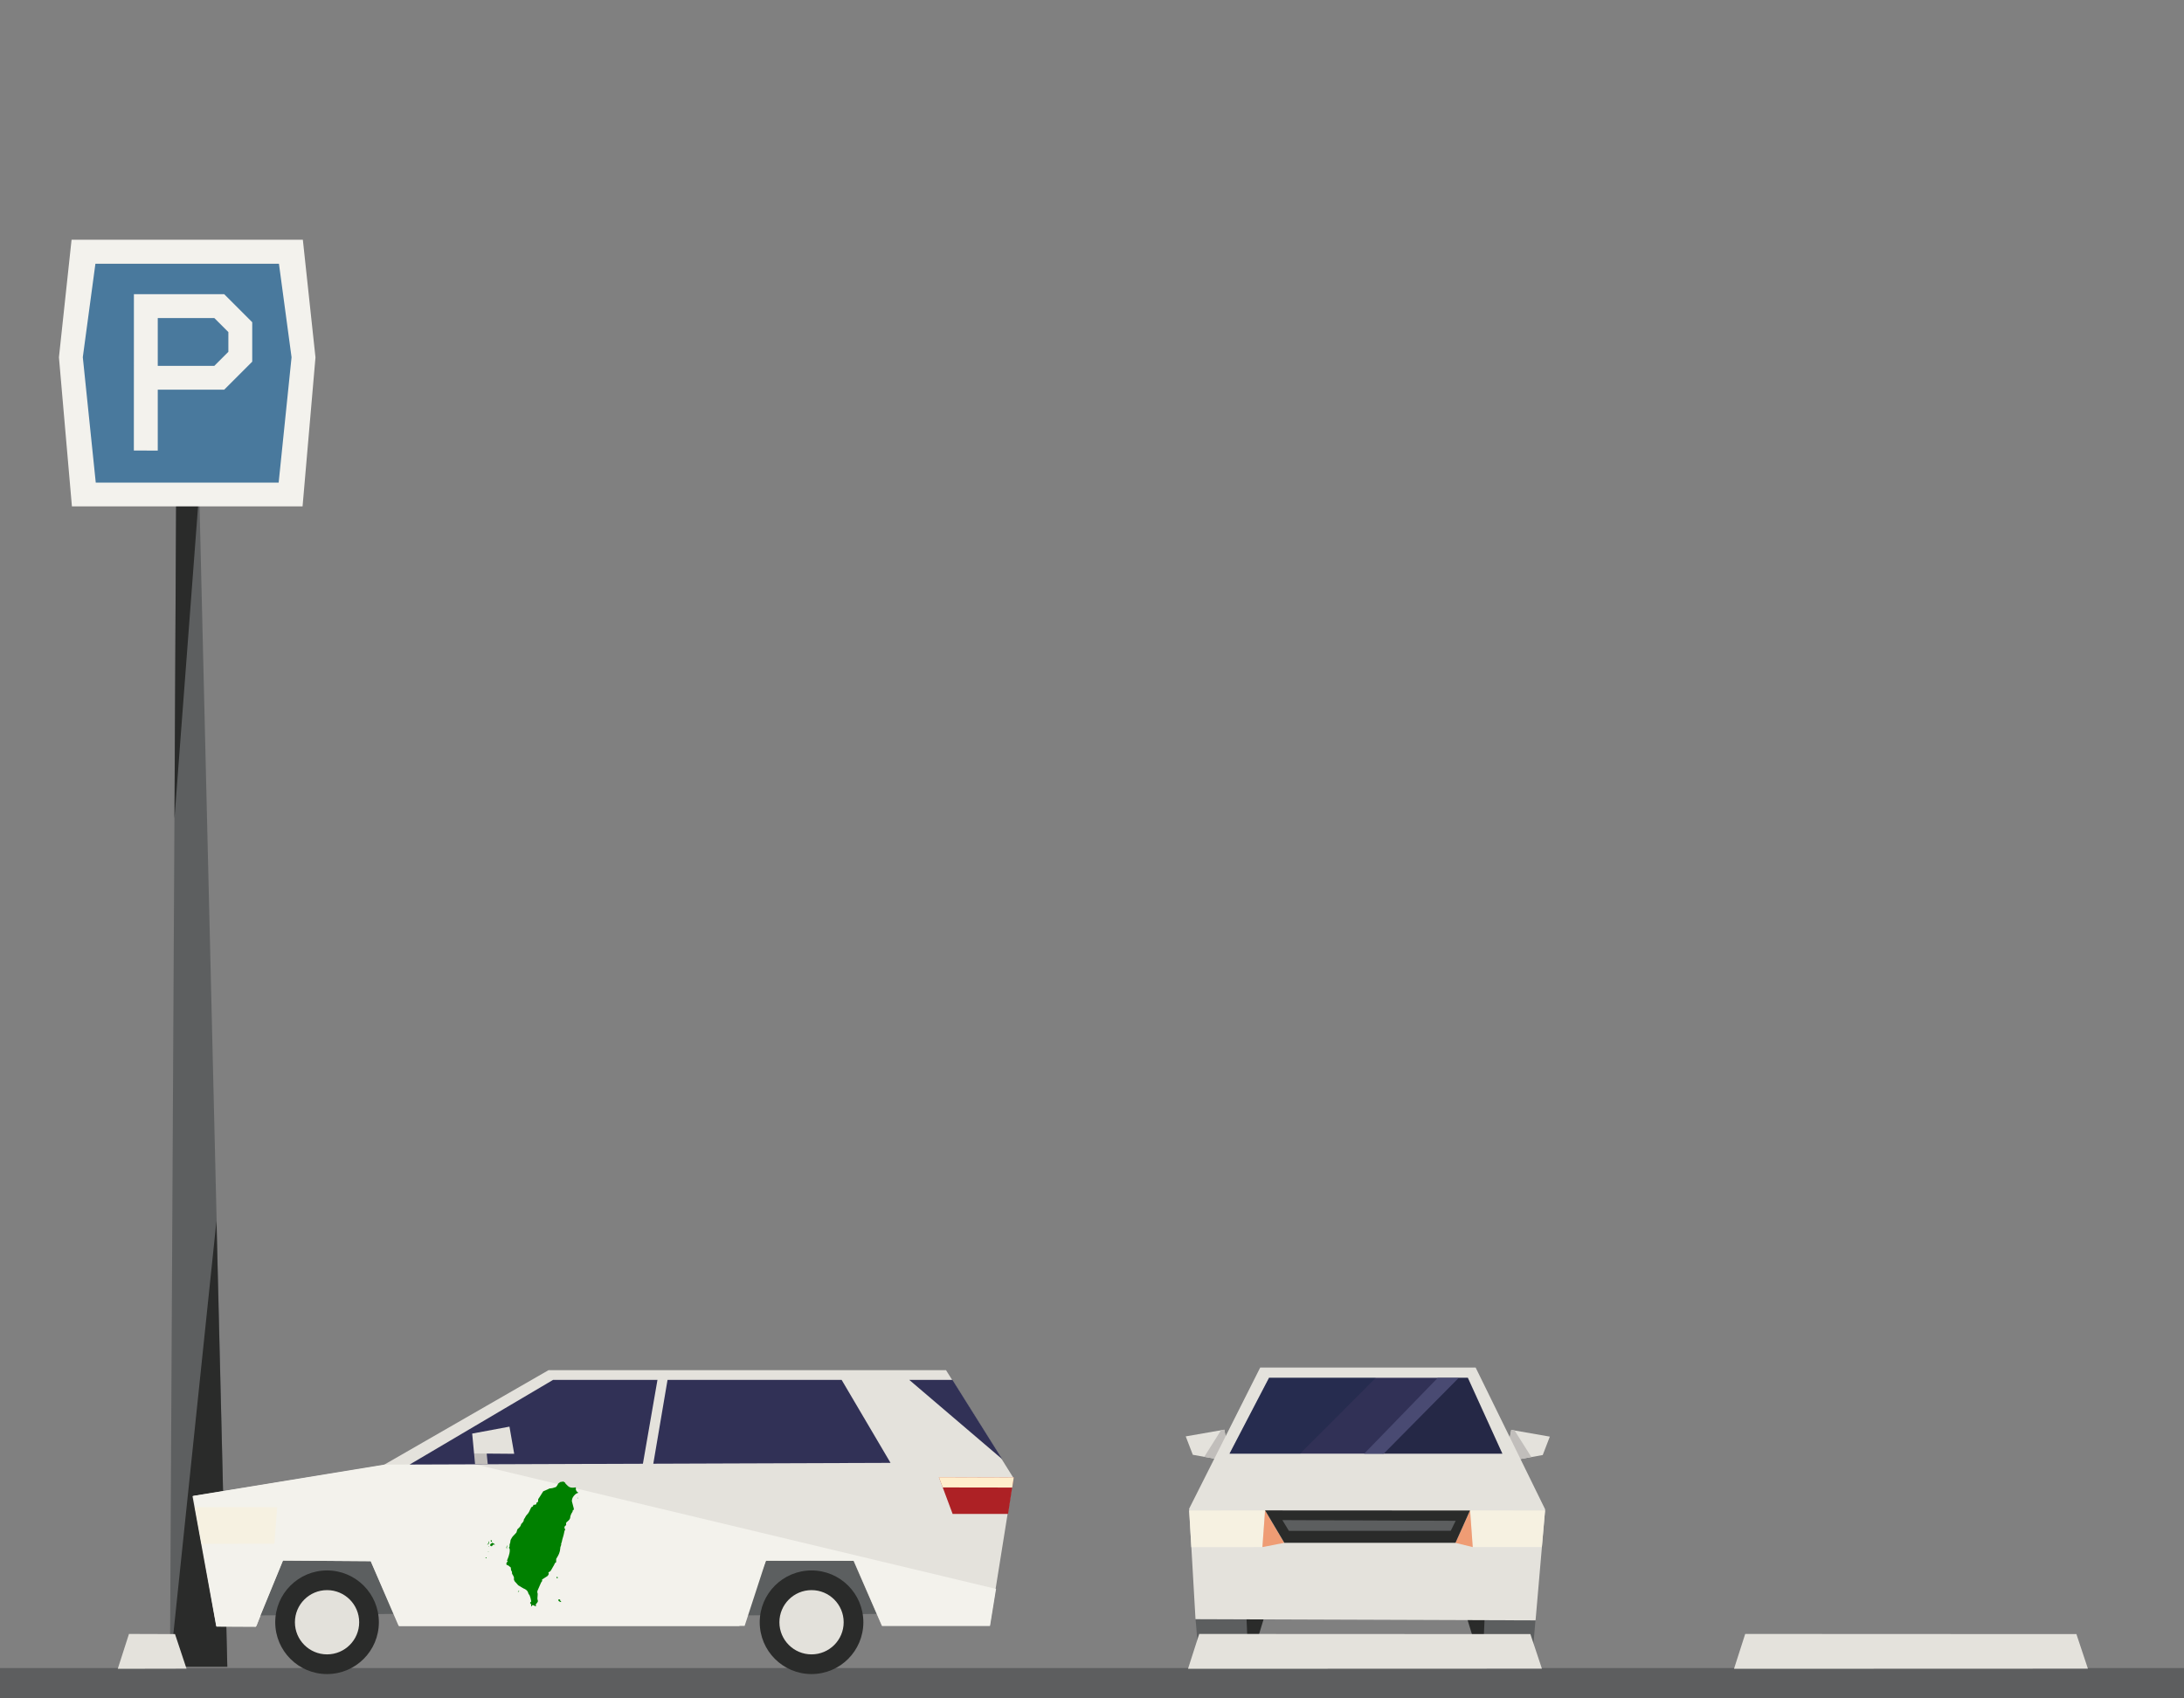 <?xml version="1.0" encoding="UTF-8" standalone="no"?>
<svg
   width="864px"
   height="672px"
   version="1.1"
   xml:space="preserve"
   style="fill-rule:evenodd;clip-rule:evenodd;stroke-linejoin:round;stroke-miterlimit:1.414;"
   id="svg134"
   sodipodi:docname="parking-lot-right.svg"
   inkscape:version="1.1 (c68e22c387, 2021-05-23)"
   xmlns:inkscape="http://www.inkscape.org/namespaces/inkscape"
   xmlns:sodipodi="http://sodipodi.sourceforge.net/DTD/sodipodi-0.dtd"
   xmlns="http://www.w3.org/2000/svg"
   xmlns:svg="http://www.w3.org/2000/svg"><rect width="100%" height="100%" fill="#808080" stroke="none"/><defs
     id="defs138" /><sodipodi:namedview
     id="namedview136"
     pagecolor="#ffffff"
     bordercolor="#666666"
     borderopacity="1.0"
     inkscape:pageshadow="2"
     inkscape:pageopacity="0.0"
     inkscape:pagecheckerboard="0"
     showgrid="false"
     inkscape:zoom="0.77380952"
     inkscape:cx="432.27692"
     inkscape:cy="335.35385"
     inkscape:window-width="1366"
     inkscape:window-height="705"
     inkscape:window-x="-8"
     inkscape:window-y="-8"
     inkscape:window-maximized="1"
     inkscape:current-layer="svg134" /><g
     id="g132"><g
       id="parking-lot-right"
       transform="matrix(0.5,0,0,0.5,0,-288)"><g
         id="parking-sign"><path
           d="M134.461,1894.96l45.379,0l-22.227,-930.162l-18.281,9.262l-4.871,920.9Z"
           style="fill:#5d5f60;fill-rule:nonzero;"
           id="path2" /><path
           d="M179.844,1894.96l-45.387,0l36.813,-352.777l8.574,352.777Z"
           style="fill:#2a2b2a;fill-rule:nonzero;"
           id="path4" /><path
           d="M138.039,1223.8l19.566,-258.996l-18.277,9.292l-1.289,249.704Z"
           style="fill:#2a2b2a;fill-rule:nonzero;"
           id="path6" /><path
           d="M73.891,784.803l154.441,0l3.645,85.947l-11.633,102.918l-144.949,0l-25.149,-102.918l23.645,-85.947Z"
           style="fill:#49799d;fill-rule:nonzero;"
           id="path8" /><path
           d="M220.473,957.935l-144.703,0l-10.254,-99.259l9.98,-73.998l145.2,0l9.984,74.062l-10.207,99.195ZM56.625,765.721l-9.992,93.018l10.27,117.996l182.488,0l10.219,-117.871l-9.996,-93.143l-182.989,0Z"
           style="fill:#f3f2ed;fill-rule:nonzero;"
           id="path10" /><path
           d="M169.57,865.52l0,-0.006l-44.75,0l0,-37.832l44.75,0l0,-0.006l11.125,11.125l0,15.594l-11.125,11.125ZM199.566,831.012l-0.035,0.012l0.019,-0.051l-22.164,-22.167l-71.433,-0.027l-0.043,123.733l18.91,0.063l0,-48.192l52.566,0.007l22.164,-22.167l-0.003,-0.013l0.019,-0.01l0,-31.188Z"
           style="fill:#f3f2ed;fill-rule:nonzero;"
           id="path12" /></g><g
         id="ground"><rect
           x="0"
           y="1896"
           width="1728"
           height="24"
           style="fill:#5d5e5f;fill-rule:nonzero;"
           id="rect15" /></g><g
         id="sideways-car"><path
           d="M199.096,1851.45l21.67,-54.006l69.83,0l22.826,52.672"
           style="fill:#5c5f60;fill-rule:nonzero;"
           id="path18" /><path
           d="M582.096,1851.45l21.67,-54.006l69.83,0l22.826,52.672"
           style="fill:#5c5f60;fill-rule:nonzero;"
           id="path20" /><path
           d="M199.096,1854.45l21.67,-54.006l69.83,0l22.826,52.672"
           style="fill:#5c5f60;fill-rule:nonzero;"
           id="path22" /><path
           d="M582.096,1854.45l21.67,-54.006l69.83,0l22.826,52.672"
           style="fill:#5c5f60;fill-rule:nonzero;"
           id="path24" /><path
           d="M171.041,1862.71l-18.75,-102.76l151.021,-24.5l130.665,-75.17l314.541,0l53.273,85.17l-18.75,117.155l-85.305,0.015l-22.445,-51.545l-69.25,0l-21.082,51.711l-269,-0.002l-22.5,-51.334l-69.668,-0.5l-21.336,51.668l-31.414,0.092Z"
           style="fill:#e4e2dc;fill-rule:nonzero;"
           id="path26" /><path
           d="M206.088,1854.43l-34.961,7.113l0.25,1.188l31.549,0.017"
           style="fill:#f3f2ec;fill-rule:nonzero;"
           id="path28" /><path
           d="M783.322,1862.59l-85.313,0.02l-22.343,-51.489l-69.664,-0.123l-16.836,51.633l-273.754,0.061l-22.16,-51.28l-69.334,-0.496l-21.502,52.502l-31.166,-0.166l-18.334,-103.506l151.25,-24.75l71.672,-0.25l412.234,98.625l-4.75,29.219Z"
           style="fill:#f3f2ec;fill-rule:nonzero;"
           id="path30" /><path
           d="M802.064,1745.23l-4.469,28.781l-43.867,0.028l-10.852,-29.059l59.188,0.25Z"
           style="fill:#ad2125;fill-rule:nonzero;"
           id="path32" /><path
           d="M219.283,1768.72l-2.166,28.916l-57.647,0.027l-5.25,-29.021l65.063,0.078Z"
           style="fill:#f6f1e1;fill-rule:nonzero;"
           id="path34" /><path
           d="M802.127,1745.1l-1.24,8.053l-55.01,-0.084l-3.031,-8.125l59.281,0.156Z"
           style="fill:#fec;fill-rule:nonzero;"
           id="path36" /><path
           d="M324.117,1734.95l113.502,-67.006l228.283,0l38.694,65.674l-380.479,1.332Z"
           style="fill:#313156;fill-rule:nonzero;"
           id="path38" /><path
           d="M753.592,1667.95l-34.188,-0.004l73.528,62.75l-39.34,-62.746Z"
           style="fill:#313156;fill-rule:nonzero;"
           id="path40" /><path
           d="M521.012,1663.2l7.557,2.344l-15.161,89.338l-8.011,-1.668l15.615,-90.014Z"
           style="fill:#e4e2dc;fill-rule:nonzero;"
           id="path42" /><path
           d="M375.096,1726.2l0.793,8.584l10.041,-0.041l-1.002,-9.955l-9.832,1.412Z"
           style="fill:#c0bdba;fill-rule:nonzero;"
           id="path44" /><path
           d="M375.096,1726.2l-1.5,-15.75l29.5,-5.5l3.75,21.5l-31.75,-0.25Z"
           style="fill:#e4e2dc;fill-rule:nonzero;"
           id="path46" /><path
           d="M285.932,1860.03c0,15.602 -12.648,28.25 -28.25,28.25c-15.602,0 -28.25,-12.648 -28.25,-28.25c0,-15.602 12.648,-28.25 28.25,-28.25c15.602,0 28.25,12.648 28.25,28.25"
           style="fill:#e3e1db;fill-rule:nonzero;"
           id="path48" /><path
           d="M258.766,1885.17c-14.041,0 -25.424,-11.383 -25.424,-25.422c0,-14.041 11.383,-25.424 25.424,-25.424c14.041,0 25.424,11.383 25.424,25.424c0,14.039 -11.383,25.422 -25.424,25.422M258.766,1818.75c-22.645,0 -41,18.358 -41,41c0,22.643 18.355,41 41,41c22.645,0 41,-18.357 41,-41c0,-22.642 -18.355,-41 -41,-41"
           style="fill:#2a2b2a;fill-rule:nonzero;"
           id="path50" /><path
           d="M669.262,1860.03c0,15.602 -12.648,28.25 -28.25,28.25c-15.602,0 -28.25,-12.648 -28.25,-28.25c0,-15.602 12.648,-28.25 28.25,-28.25c15.602,0 28.25,12.648 28.25,28.25"
           style="fill:#e3e1db;fill-rule:nonzero;"
           id="path52" /><path
           d="M642.096,1885.17c-14.041,0 -25.424,-11.383 -25.424,-25.422c0,-14.041 11.383,-25.424 25.424,-25.424c14.041,0 25.424,11.383 25.424,25.424c0,14.039 -11.383,25.422 -25.424,25.422M642.096,1818.75c-22.645,0 -41,18.358 -41,41c0,22.643 18.355,41 41,41c22.645,0 41,-18.357 41,-41c0,-22.642 -18.355,-41 -41,-41"
           style="fill:#2a2b2a;fill-rule:nonzero;"
           id="path54" /></g><g
         id="car-inbound"
         transform="matrix(2,0,0,2,938.158,1509.49)"><g
           transform="matrix(1,0,0,1,0,-10.33)"
           id="g59"><path
             d="M127.589,121.742l13.651,-2.45l2.8,-7.279l-15.261,-2.662l-1.259,6.721l-2.321,2.339Z"
             style="fill:#e4e2dc;fill-rule:nonzero;"
             id="path57" /></g><g
           transform="matrix(1,0,0,1,0,-10.33)"
           id="g63"><path
             d="M127.604,121.746l-2.327,-3.494l2.259,-2.185l1.269,-6.697l1.297,0.208l6.621,10.502Z"
             style="fill:#c1bebb;fill-rule:nonzero;"
             id="path61" /></g><g
           transform="matrix(1,0,0,1,0,-10.33)"
           id="g67"><path
             d="M0,111.919l2.8,7.279l13.651,2.45l2.39,-3.331l-2.321,-2.339l-1.26,-6.72Z"
             style="fill:#e4e2dc;fill-rule:nonzero;"
             id="path65" /></g><g
           transform="matrix(1,0,0,1,0,-10.33)"
           id="g71"><path
             d="M16.467,121.646l2.327,-3.494l-2.259,-2.185l-1.269,-6.697l-1.297,0.208l-6.641,10.531Z"
             style="fill:#c1bebb;fill-rule:nonzero;"
             id="path69" /></g><path
           d="M3.89,173.884l1.68,19.532l19.321,0l3.991,-19.742Z"
           style="fill:#5c5e5f;fill-rule:nonzero;"
           id="path73" /><path
           d="M24.052,173.674l0.84,19.742l5.992,-19.742Z"
           style="fill:#2a2b2a;fill-rule:nonzero;"
           id="path75" /><path
           d="M117.358,193.416l19.35,0l1.68,-19.321l-24.993,-0.211Z"
           style="fill:#5c5e5f;fill-rule:nonzero;"
           id="path77" /><path
           d="M111.394,173.884l5.964,19.532l0.869,-19.532Z"
           style="fill:#2a2b2a;fill-rule:nonzero;"
           id="path79" /><g
           transform="matrix(1,-3.22153e-17,-3.22153e-17,1.132,0,-22.926)"
           id="g83"><path
             d="M29.468,85.928l-28.118,49.341l2.519,38.615l1.89,0.006l132.637,0.414l3.796,-38.796l-27.505,-49.58Z"
             style="fill:#e4e2dc;fill-rule:nonzero;"
             id="path81" /></g><g
           transform="matrix(1,-8.52366e-17,-8.52366e-17,1.348,1.39815e-14,-42.247)"
           id="g87"><path
             d="M32.958,89.498l-15.629,22.27l107.925,1.7053e-13l-13.669,-22.27Z"
             style="fill:#313156;fill-rule:nonzero;"
             id="path85" /></g><g
           transform="matrix(1.356,0,0,1.356,-9.086,-43.194)"
           id="g91"><path
             d="M31.032,89.668l-11.553,22.138l20.631,5.68434e-14l22.058,-22.138Z"
             style="fill:#0f2342;fill-opacity:0.3;fill-rule:nonzero;"
             id="path89" /></g><path
           d="M111.625,78.397l-3.656,5.72697e-12l-30.219,30.02l47.504,3.09797e-12l-13.629,-30.02Z"
           style="fill:#0a1723;fill-opacity:0.3;fill-rule:nonzero;"
           id="path93" /><g
           transform="matrix(1.35,0,0,1.35,-25.576,-42.44)"
           id="g97"><path
             d="M76.954,111.768l21.988,-22.241l-6.14,2.84217e-14l-21.571,22.241Z"
             style="fill:#494a72;fill-rule:nonzero;"
             id="path95" /></g><g
           transform="matrix(1,0,0,1,-199.295,-4.47)"
           id="g101"><path
             d="M200.645,135.387l0.867,14.5l28.119,-0.028l1.051,-14.511Z"
             style="fill:#f6f1e1;fill-rule:nonzero;"
             id="path99" /></g><g
           transform="matrix(1,0,0,1,-199.295,-4.47)"
           id="g105"><path
             d="M230.683,135.348l7.571,12.829l-8.623,1.682Z"
             style="fill:#ef9c74;fill-rule:nonzero;"
             id="path103" /></g><g
           transform="matrix(1,0,0,1,-199.295,-4.47)"
           id="g109"><path
             d="M341.445,135.387l-1.263,14.458l-27.344,0.014l-1.052,-14.511l29.659,0.039Z"
             style="fill:#f6f1e1;fill-rule:nonzero;"
             id="path107" /></g><g
           transform="matrix(1,0,0,1,-199.295,-4.47)"
           id="g113"><path
             d="M311.786,135.348l-5.818,12.829l6.87,1.682Z"
             style="fill:#ef9c74;fill-rule:nonzero;"
             id="path111" /></g><g
           transform="matrix(1,0,0,1,-199.295,-4.47)"
           id="g117"><path
             d="M311.753,135.388l-81.06,-0.043l7.604,12.831l67.715,0Z"
             style="fill:#2a2b2a;fill-rule:nonzero;"
             id="path115" /></g><g
           transform="matrix(1,0,0,1,-199.295,-4.47)"
           id="g121"><path
             d="M306.083,139.461l-1.926,3.936l-64.038,0.055l-2.592,-4.272Z"
             style="fill:#5c5e5f;fill-rule:nonzero;"
             id="path119" /></g></g><g
         id="parking-stops"><path
           d="M138.473,1869.12l9.098,27.356l-54.383,0.102l8.853,-27.577l36.432,0.119Z"
           style="fill:#e4e2dc;fill-rule:nonzero;"
           id="path124" /><path
           d="M1210.87,1869.12l9.098,27.356l-280,0.102l8.853,-27.577l262.049,0.119Z"
           style="fill:#e4e2dc;fill-rule:nonzero;"
           id="path126" /><path
           d="M1642.87,1869.12l9.098,27.356l-280,0.102l8.853,-27.577l262.049,0.119Z"
           style="fill:#e4e2dc;fill-rule:nonzero;"
           id="path128" /></g></g></g><g
     transform="matrix(0.004,0,0,-0.004,192.054,637.358)"
     fill="#000000"
     stroke="none"
     id="g26"
     style="fill:#008000"><path
       d="m 7610,12773 c -48,-16 -79,-20 -117,-16 -49,5 -57,3 -127,-41 -126,-78 -185,-134 -201,-189 -13,-45 -147,-245 -184,-275 -16,-13 -175,-65 -331,-107 -58,-16 -140,-29 -211,-33 l -115,-8 -110,-61 c -60,-34 -193,-93 -294,-132 -101,-39 -193,-77 -204,-85 -12,-7 -57,-78 -101,-157 -43,-79 -151,-251 -239,-382 l -160,-238 -7,-123 c -8,-149 -16,-164 -110,-209 l -69,-32 6,-46 c 13,-99 -39,-138 -193,-147 l -92,-5 -16,-33 c -8,-18 -18,-47 -21,-66 -9,-47 -47,-83 -110,-103 -69,-22 -91,-53 -169,-235 -31,-74 -87,-191 -123,-259 -57,-105 -86,-144 -190,-260 -112,-123 -129,-147 -178,-251 -35,-74 -70,-131 -98,-160 -41,-43 -43,-49 -54,-132 -12,-99 -35,-150 -96,-217 -23,-25 -54,-65 -70,-88 -16,-23 -43,-51 -61,-61 -26,-16 -33,-28 -38,-63 -3,-24 -27,-86 -53,-138 -41,-83 -61,-109 -158,-207 -61,-61 -124,-121 -139,-132 -25,-18 -33,-39 -62,-156 -19,-74 -44,-154 -55,-178 -14,-26 -92,-112 -204,-223 -172,-171 -185,-187 -257,-310 -115,-195 -129,-227 -129,-285 0,-88 -21,-192 -57,-285 -37,-92 -43,-143 -28,-222 7,-37 3,-49 -29,-106 -20,-36 -36,-72 -36,-80 0,-9 16,-31 35,-49 32,-30 36,-40 45,-114 12,-93 0,-261 -25,-370 -49,-214 -124,-452 -175,-554 -32,-64 -70,-181 -70,-217 0,-6 15,-10 33,-9 27,1 33,-3 35,-23 3,-18 -11,-37 -62,-85 -71,-66 -70,-65 -67,-209 1,-45 30,-77 68,-77 16,0 51,-11 78,-24 44,-20 83,-49 252,-192 l 43,-35 v -95 c 0,-112 29,-209 81,-274 32,-39 33,-43 33,-139 1,-94 2,-100 35,-152 83,-130 102,-166 131,-241 40,-106 45,-143 26,-197 -14,-41 -13,-48 6,-105 50,-149 79,-192 222,-325 26,-23 73,-77 105,-120 79,-103 91,-112 219,-180 61,-33 166,-96 233,-141 67,-45 144,-90 173,-100 183,-63 348,-194 415,-332 17,-35 39,-96 49,-136 15,-59 27,-81 60,-115 22,-23 52,-64 66,-92 47,-95 142,-434 152,-548 l 7,-67 -57,-55 c -69,-68 -71,-86 -11,-145 65,-64 75,-90 63,-179 -10,-87 -7,-101 25,-101 19,0 26,7 30,29 4,17 19,44 35,62 26,29 35,33 80,32 43,-1 68,-10 149,-56 87,-49 163,-79 163,-63 0,3 -7,31 -15,63 -17,63 -12,123 12,161 8,13 40,49 71,80 57,57 122,169 122,210 0,11 -5,33 -11,49 -6,15 -19,68 -29,117 -16,74 -17,103 -9,173 5,46 14,158 19,248 9,158 8,166 -13,212 -16,36 -21,66 -21,118 1,77 4,88 109,320 37,83 114,259 171,392 93,220 107,248 158,305 38,42 54,67 50,78 -4,8 -12,32 -17,52 -21,72 -13,79 235,227 302,181 321,196 379,301 27,47 51,91 55,99 4,8 -4,34 -19,62 -15,26 -27,52 -27,57 0,23 54,72 105,96 92,42 139,95 209,235 34,69 99,183 144,253 72,110 125,212 185,350 12,26 32,46 74,71 47,27 58,38 56,58 -1,13 -2,83 -3,155 -2,142 9,186 55,234 13,14 47,73 76,130 28,58 67,130 88,160 39,57 103,227 146,390 18,64 29,140 35,235 10,154 15,178 66,297 31,72 34,89 32,157 -3,69 0,83 33,156 28,60 38,99 43,155 3,48 20,118 44,191 22,64 45,140 51,170 7,30 25,93 41,140 30,91 80,312 101,441 9,62 17,84 40,108 51,53 51,125 -1,184 -25,28 -30,43 -30,83 0,107 34,170 123,223 47,28 58,53 46,111 -24,128 -7,177 92,256 237,189 306,295 318,484 6,93 10,112 34,148 15,22 27,46 27,53 0,31 23,90 44,115 13,15 26,40 30,56 3,15 21,44 40,65 46,52 56,74 56,127 0,74 36,125 88,125 11,0 23,7 26,16 20,52 -14,240 -78,426 -25,73 -49,167 -54,209 -6,44 -19,93 -33,120 -48,90 -19,304 61,458 109,209 363,440 473,429 31,-3 32,-2 39,42 9,65 3,80 -31,74 -38,-8 -79,35 -131,137 l -40,81 v 125 c 0,111 -2,124 -16,119 -41,-16 -208,-36 -297,-36 -128,0 -234,22 -332,70 -69,34 -101,60 -242,197 -147,144 -163,162 -169,201 -7,42 -8,43 -108,95 l -101,52 z"
       id="path2-3"
       style="fill:#008000" /><path
       d="m 9089,11169 c -14,-27 4,-42 41,-33 33,7 34,9 20,33 -14,27 -46,27 -61,0 z"
       id="path4-5"
       style="fill:#008000" /><path
       d="m 521,6966 c -18,-19 -21,-30 -15,-49 10,-29 110,-111 124,-102 6,3 10,32 10,64 0,55 -2,60 -34,85 -43,32 -56,33 -85,2 z"
       id="path6-7"
       style="fill:#008000" /><path
       d="m 333,6858 c -11,-14 -19,-43 -35,-133 -13,-71 -52,-119 -110,-137 -49,-15 -39,-28 22,-28 43,0 53,4 85,37 19,20 35,46 35,57 0,12 7,30 15,40 9,12 15,42 15,76 0,31 5,61 11,67 13,13 4,33 -15,33 -8,0 -18,-6 -23,-12 z"
       id="path8-6"
       style="fill:#008000" /><path
       d="m 640,6713 c -14,-9 -46,-36 -72,-60 -26,-24 -52,-43 -57,-43 -25,0 -41,-33 -41,-84 0,-28 -5,-57 -12,-64 -8,-8 -8,-15 2,-27 12,-14 15,-14 31,1 27,24 63,15 67,-18 3,-26 7,-28 46,-28 41,0 42,1 80,66 30,52 46,70 79,85 52,23 95,24 119,2 17,-16 20,-16 35,0 16,16 14,20 -36,71 -42,42 -64,56 -110,69 -32,9 -64,23 -71,32 -16,19 -30,19 -60,-2 z"
       id="path10-5"
       style="fill:#008000" /><path
       d="m 2125,6399 -57,-82 11,-84 c 6,-46 13,-88 16,-93 17,-28 25,0 25,91 v 100 l 40,59 c 39,57 50,90 31,90 -5,0 -35,-37 -66,-81 z"
       id="path12-1"
       style="fill:#008000" /><path
       d="m 300,6394 c -11,-12 -10,-18 4,-32 16,-16 18,-16 31,2 11,14 12,23 4,33 -15,17 -24,16 -39,-3 z"
       id="path14"
       style="fill:#008000" /><path
       d="m 272,5858 c -19,-19 -15,-48 7,-48 20,0 37,32 26,50 -8,13 -18,13 -33,-2 z"
       id="path16"
       style="fill:#008000" /><path
       d="m 48,5275 c -15,-13 -33,-25 -40,-28 -23,-8 6,-42 40,-45 22,-2 34,3 46,20 37,52 1,93 -46,53 z"
       id="path18-1"
       style="fill:#008000" /><path
       d="m 7046,3349 c -22,-32 -21,-92 2,-112 10,-10 35,-17 55,-17 h 37 v 59 c 0,62 -8,75 -51,86 -21,5 -30,2 -43,-16 z"
       id="path20-1"
       style="fill:#008000" /><path
       d="m 3248,1956 c -10,-7 -18,-22 -18,-34 0,-11 -7,-23 -16,-26 -8,-3 -12,-10 -9,-16 9,-15 41,-12 55,5 7,9 28,23 47,32 44,21 41,47 -7,50 -19,2 -43,-3 -52,-11 z"
       id="path22-0"
       style="fill:#008000" /><path
       d="m 7233,1124 c -46,-17 -51,-25 -28,-44 9,-8 15,-29 15,-56 0,-43 0,-43 69,-83 81,-47 101,-56 159,-65 40,-6 42,-5 42,18 0,16 -17,40 -55,74 -56,52 -64,69 -42,91 10,10 9,14 -5,22 -10,6 -18,16 -18,24 0,18 -7,22 -55,28 -24,4 -57,0 -82,-9 z"
       id="path24-4"
       style="fill:#008000" /></g></svg>
